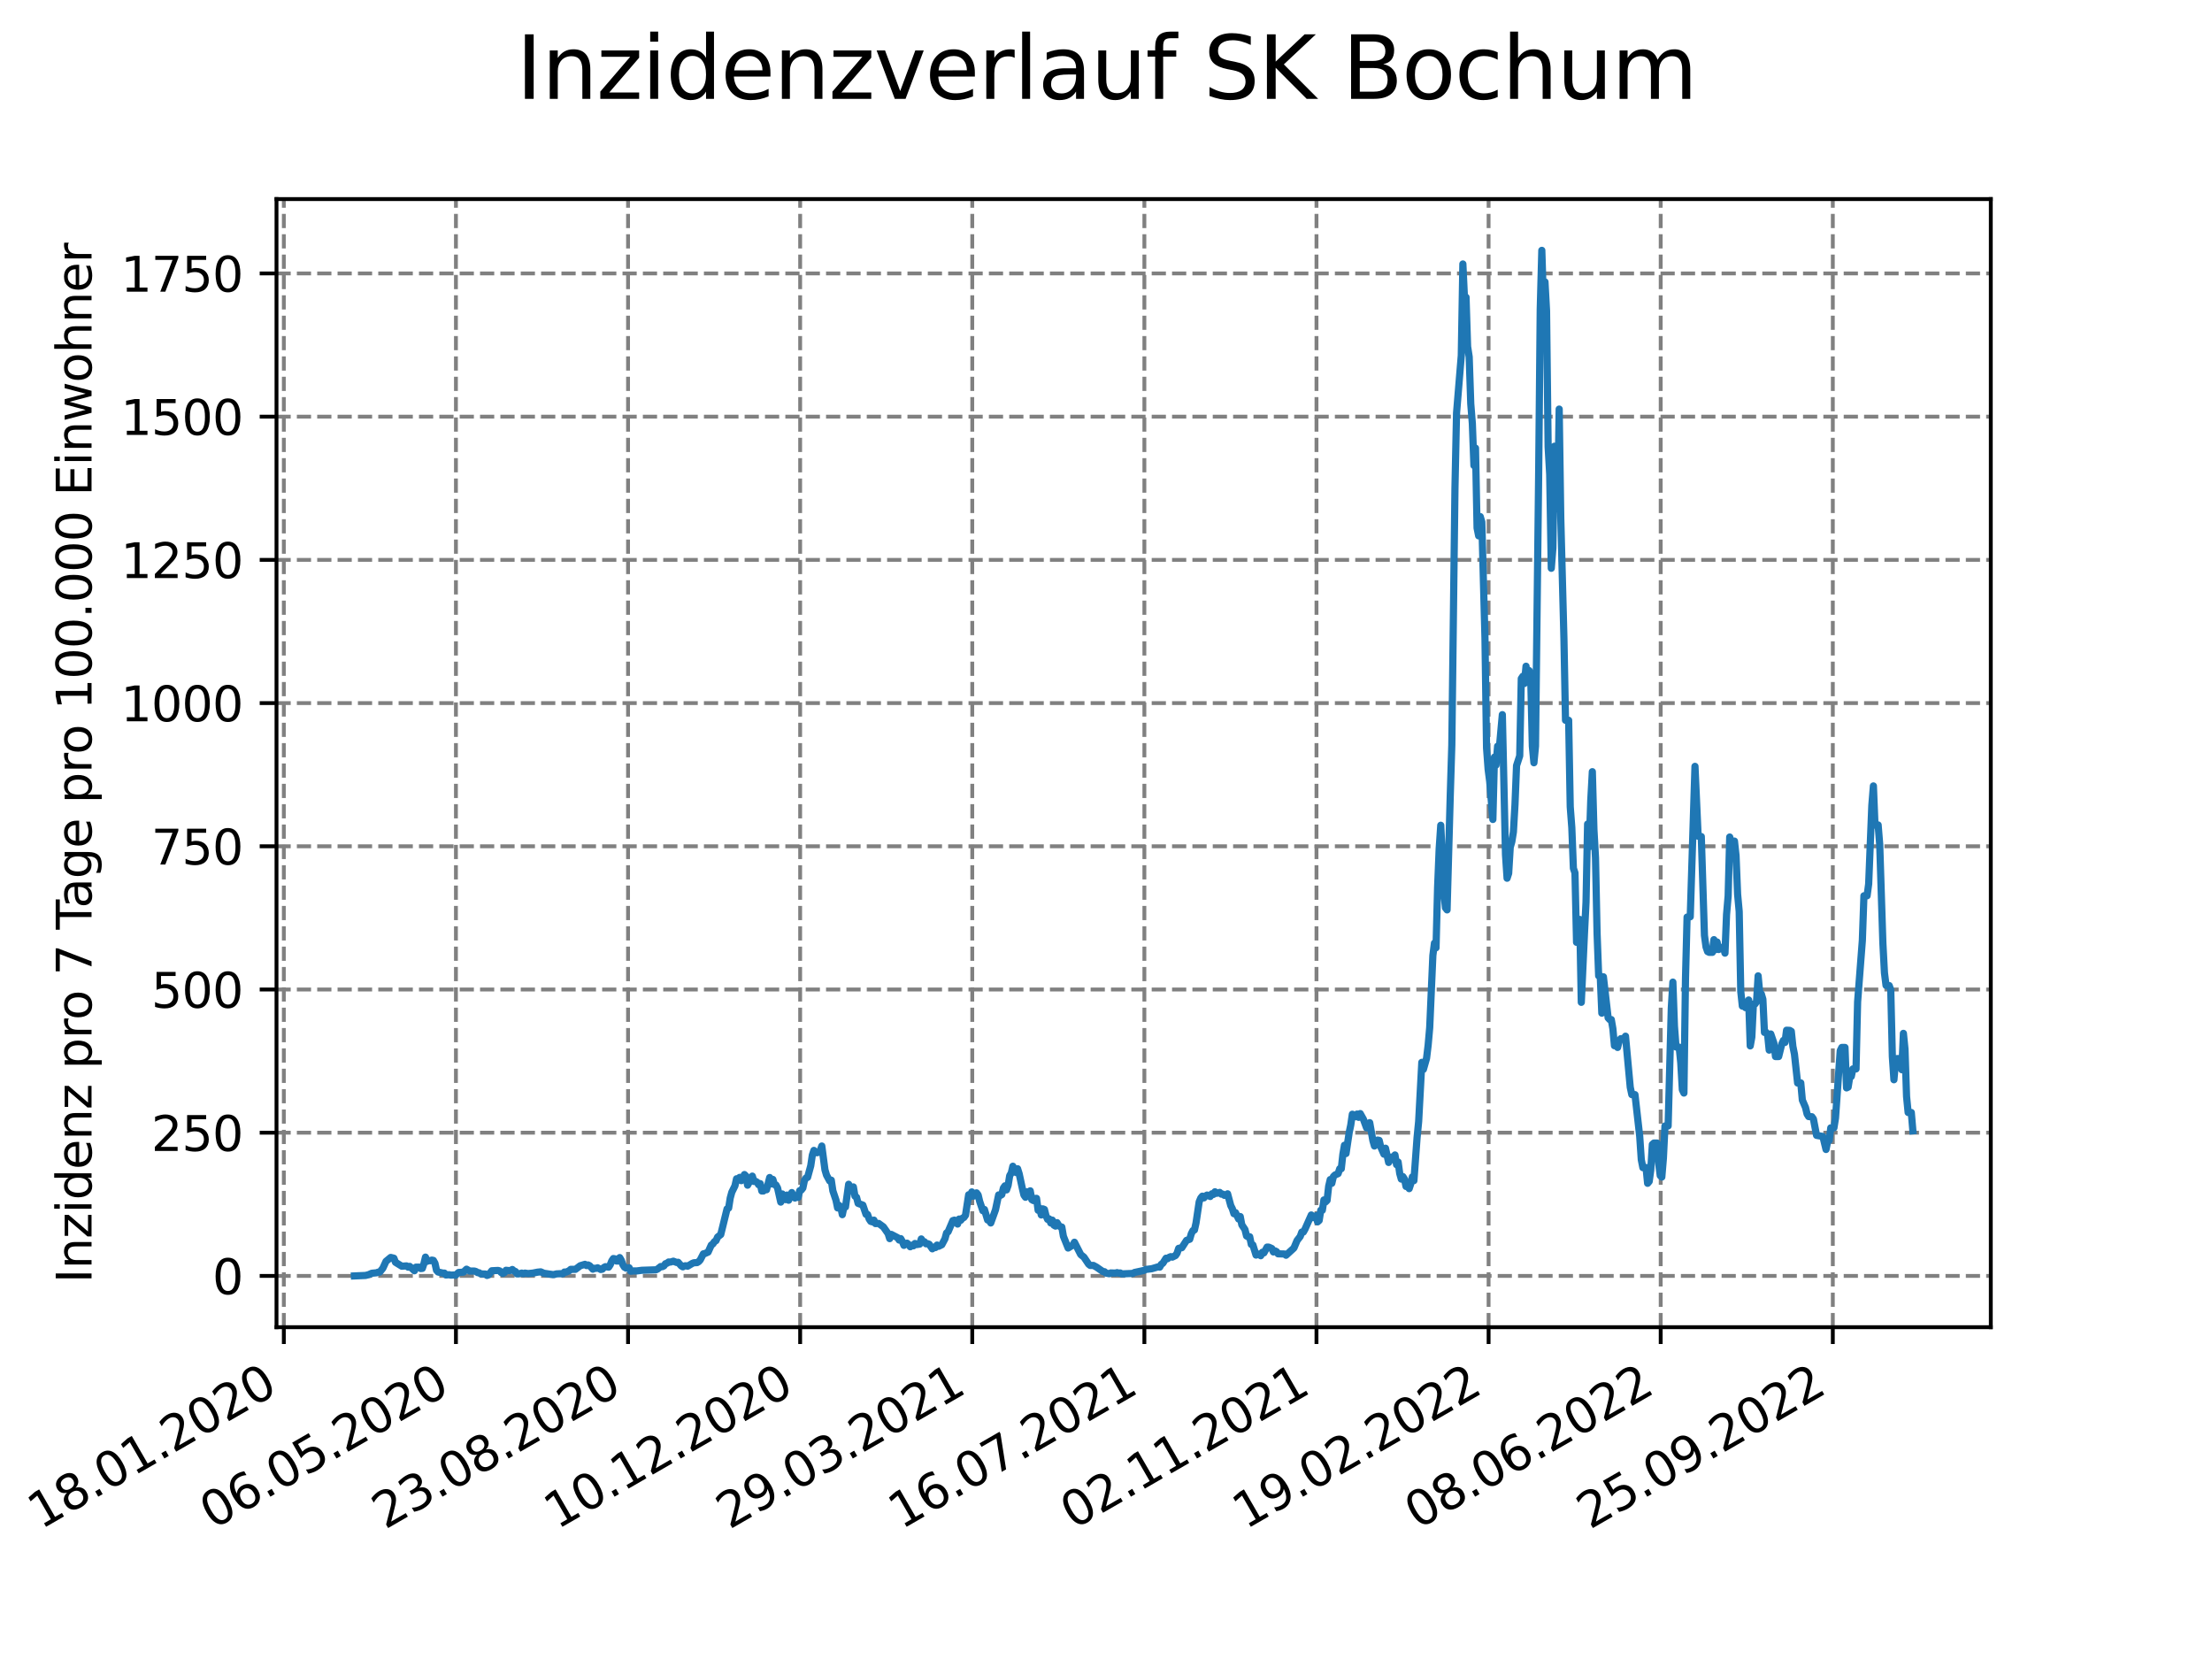 <?xml version="1.0" encoding="utf-8" standalone="no"?>
<!DOCTYPE svg PUBLIC "-//W3C//DTD SVG 1.1//EN"
  "http://www.w3.org/Graphics/SVG/1.1/DTD/svg11.dtd">
<svg xmlns:xlink="http://www.w3.org/1999/xlink" width="460.8pt" height="345.6pt" viewBox="0 0 460.8 345.6" xmlns="http://www.w3.org/2000/svg" version="1.1">
 <defs>
  <style type="text/css">*{stroke-linejoin: round; stroke-linecap: butt}</style>
 </defs>
 <g id="figure_1">
  <g id="patch_1">
   <path d="M 0 345.6 
L 460.8 345.6 
L 460.8 0 
L 0 0 
z
" style="fill: #ffffff"/>
  </g>
  <g id="axes_1">
   <g id="patch_2">
    <path d="M 57.6 276.48 
L 414.72 276.48 
L 414.72 41.472 
L 57.6 41.472 
z
" style="fill: #ffffff"/>
   </g>
   <g id="matplotlib.axis_1">
    <g id="xtick_1">
     <g id="line2d_1">
      <path d="M 59.127 276.48 
L 59.127 41.472 
" clip-path="url(#p9bb9318648)" style="fill: none; stroke-dasharray: 2.96,1.28; stroke-dashoffset: 0; stroke: #808080; stroke-width: 0.8"/>
     </g>
     <g id="line2d_2">
      <defs>
       <path id="m3f508cc94f" d="M 0 0 
L 0 3.5 
" style="stroke: #000000; stroke-width: 0.8"/>
      </defs>
      <g>
       <use xlink:href="#m3f508cc94f" x="59.127" y="276.48" style="stroke: #000000; stroke-width: 0.8"/>
      </g>
     </g>
     <g id="text_1">
      <!-- 18.01.2020 -->
      <g transform="translate(8.502 318.689) rotate(-30) scale(0.1 -0.1)">
       <defs>
        <path id="DejaVuSans-31" d="M 794 531 
L 1825 531 
L 1825 4091 
L 703 3866 
L 703 4441 
L 1819 4666 
L 2450 4666 
L 2450 531 
L 3481 531 
L 3481 0 
L 794 0 
L 794 531 
z
" transform="scale(0.016)"/>
        <path id="DejaVuSans-38" d="M 2034 2216 
Q 1584 2216 1326 1975 
Q 1069 1734 1069 1313 
Q 1069 891 1326 650 
Q 1584 409 2034 409 
Q 2484 409 2743 651 
Q 3003 894 3003 1313 
Q 3003 1734 2745 1975 
Q 2488 2216 2034 2216 
z
M 1403 2484 
Q 997 2584 770 2862 
Q 544 3141 544 3541 
Q 544 4100 942 4425 
Q 1341 4750 2034 4750 
Q 2731 4750 3128 4425 
Q 3525 4100 3525 3541 
Q 3525 3141 3298 2862 
Q 3072 2584 2669 2484 
Q 3125 2378 3379 2068 
Q 3634 1759 3634 1313 
Q 3634 634 3220 271 
Q 2806 -91 2034 -91 
Q 1263 -91 848 271 
Q 434 634 434 1313 
Q 434 1759 690 2068 
Q 947 2378 1403 2484 
z
M 1172 3481 
Q 1172 3119 1398 2916 
Q 1625 2713 2034 2713 
Q 2441 2713 2670 2916 
Q 2900 3119 2900 3481 
Q 2900 3844 2670 4047 
Q 2441 4250 2034 4250 
Q 1625 4250 1398 4047 
Q 1172 3844 1172 3481 
z
" transform="scale(0.016)"/>
        <path id="DejaVuSans-2e" d="M 684 794 
L 1344 794 
L 1344 0 
L 684 0 
L 684 794 
z
" transform="scale(0.016)"/>
        <path id="DejaVuSans-30" d="M 2034 4250 
Q 1547 4250 1301 3770 
Q 1056 3291 1056 2328 
Q 1056 1369 1301 889 
Q 1547 409 2034 409 
Q 2525 409 2770 889 
Q 3016 1369 3016 2328 
Q 3016 3291 2770 3770 
Q 2525 4250 2034 4250 
z
M 2034 4750 
Q 2819 4750 3233 4129 
Q 3647 3509 3647 2328 
Q 3647 1150 3233 529 
Q 2819 -91 2034 -91 
Q 1250 -91 836 529 
Q 422 1150 422 2328 
Q 422 3509 836 4129 
Q 1250 4750 2034 4750 
z
" transform="scale(0.016)"/>
        <path id="DejaVuSans-32" d="M 1228 531 
L 3431 531 
L 3431 0 
L 469 0 
L 469 531 
Q 828 903 1448 1529 
Q 2069 2156 2228 2338 
Q 2531 2678 2651 2914 
Q 2772 3150 2772 3378 
Q 2772 3750 2511 3984 
Q 2250 4219 1831 4219 
Q 1534 4219 1204 4116 
Q 875 4013 500 3803 
L 500 4441 
Q 881 4594 1212 4672 
Q 1544 4750 1819 4750 
Q 2544 4750 2975 4387 
Q 3406 4025 3406 3419 
Q 3406 3131 3298 2873 
Q 3191 2616 2906 2266 
Q 2828 2175 2409 1742 
Q 1991 1309 1228 531 
z
" transform="scale(0.016)"/>
       </defs>
       <use xlink:href="#DejaVuSans-31"/>
       <use xlink:href="#DejaVuSans-38" x="63.623"/>
       <use xlink:href="#DejaVuSans-2e" x="127.246"/>
       <use xlink:href="#DejaVuSans-30" x="159.033"/>
       <use xlink:href="#DejaVuSans-31" x="222.656"/>
       <use xlink:href="#DejaVuSans-2e" x="286.279"/>
       <use xlink:href="#DejaVuSans-32" x="318.066"/>
       <use xlink:href="#DejaVuSans-30" x="381.689"/>
       <use xlink:href="#DejaVuSans-32" x="445.312"/>
       <use xlink:href="#DejaVuSans-30" x="508.936"/>
      </g>
     </g>
    </g>
    <g id="xtick_2">
     <g id="line2d_3">
      <path d="M 94.98 276.48 
L 94.98 41.472 
" clip-path="url(#p9bb9318648)" style="fill: none; stroke-dasharray: 2.96,1.28; stroke-dashoffset: 0; stroke: #808080; stroke-width: 0.8"/>
     </g>
     <g id="line2d_4">
      <g>
       <use xlink:href="#m3f508cc94f" x="94.98" y="276.48" style="stroke: #000000; stroke-width: 0.8"/>
      </g>
     </g>
     <g id="text_2">
      <!-- 06.05.2020 -->
      <g transform="translate(44.355 318.689) rotate(-30) scale(0.1 -0.1)">
       <defs>
        <path id="DejaVuSans-36" d="M 2113 2584 
Q 1688 2584 1439 2293 
Q 1191 2003 1191 1497 
Q 1191 994 1439 701 
Q 1688 409 2113 409 
Q 2538 409 2786 701 
Q 3034 994 3034 1497 
Q 3034 2003 2786 2293 
Q 2538 2584 2113 2584 
z
M 3366 4563 
L 3366 3988 
Q 3128 4100 2886 4159 
Q 2644 4219 2406 4219 
Q 1781 4219 1451 3797 
Q 1122 3375 1075 2522 
Q 1259 2794 1537 2939 
Q 1816 3084 2150 3084 
Q 2853 3084 3261 2657 
Q 3669 2231 3669 1497 
Q 3669 778 3244 343 
Q 2819 -91 2113 -91 
Q 1303 -91 875 529 
Q 447 1150 447 2328 
Q 447 3434 972 4092 
Q 1497 4750 2381 4750 
Q 2619 4750 2861 4703 
Q 3103 4656 3366 4563 
z
" transform="scale(0.016)"/>
        <path id="DejaVuSans-35" d="M 691 4666 
L 3169 4666 
L 3169 4134 
L 1269 4134 
L 1269 2991 
Q 1406 3038 1543 3061 
Q 1681 3084 1819 3084 
Q 2600 3084 3056 2656 
Q 3513 2228 3513 1497 
Q 3513 744 3044 326 
Q 2575 -91 1722 -91 
Q 1428 -91 1123 -41 
Q 819 9 494 109 
L 494 744 
Q 775 591 1075 516 
Q 1375 441 1709 441 
Q 2250 441 2565 725 
Q 2881 1009 2881 1497 
Q 2881 1984 2565 2268 
Q 2250 2553 1709 2553 
Q 1456 2553 1204 2497 
Q 953 2441 691 2322 
L 691 4666 
z
" transform="scale(0.016)"/>
       </defs>
       <use xlink:href="#DejaVuSans-30"/>
       <use xlink:href="#DejaVuSans-36" x="63.623"/>
       <use xlink:href="#DejaVuSans-2e" x="127.246"/>
       <use xlink:href="#DejaVuSans-30" x="159.033"/>
       <use xlink:href="#DejaVuSans-35" x="222.656"/>
       <use xlink:href="#DejaVuSans-2e" x="286.279"/>
       <use xlink:href="#DejaVuSans-32" x="318.066"/>
       <use xlink:href="#DejaVuSans-30" x="381.689"/>
       <use xlink:href="#DejaVuSans-32" x="445.312"/>
       <use xlink:href="#DejaVuSans-30" x="508.936"/>
      </g>
     </g>
    </g>
    <g id="xtick_3">
     <g id="line2d_5">
      <path d="M 130.834 276.48 
L 130.834 41.472 
" clip-path="url(#p9bb9318648)" style="fill: none; stroke-dasharray: 2.96,1.28; stroke-dashoffset: 0; stroke: #808080; stroke-width: 0.8"/>
     </g>
     <g id="line2d_6">
      <g>
       <use xlink:href="#m3f508cc94f" x="130.834" y="276.48" style="stroke: #000000; stroke-width: 0.8"/>
      </g>
     </g>
     <g id="text_3">
      <!-- 23.08.2020 -->
      <g transform="translate(80.208 318.689) rotate(-30) scale(0.1 -0.1)">
       <defs>
        <path id="DejaVuSans-33" d="M 2597 2516 
Q 3050 2419 3304 2112 
Q 3559 1806 3559 1356 
Q 3559 666 3084 287 
Q 2609 -91 1734 -91 
Q 1441 -91 1130 -33 
Q 819 25 488 141 
L 488 750 
Q 750 597 1062 519 
Q 1375 441 1716 441 
Q 2309 441 2620 675 
Q 2931 909 2931 1356 
Q 2931 1769 2642 2001 
Q 2353 2234 1838 2234 
L 1294 2234 
L 1294 2753 
L 1863 2753 
Q 2328 2753 2575 2939 
Q 2822 3125 2822 3475 
Q 2822 3834 2567 4026 
Q 2313 4219 1838 4219 
Q 1578 4219 1281 4162 
Q 984 4106 628 3988 
L 628 4550 
Q 988 4650 1302 4700 
Q 1616 4750 1894 4750 
Q 2613 4750 3031 4423 
Q 3450 4097 3450 3541 
Q 3450 3153 3228 2886 
Q 3006 2619 2597 2516 
z
" transform="scale(0.016)"/>
       </defs>
       <use xlink:href="#DejaVuSans-32"/>
       <use xlink:href="#DejaVuSans-33" x="63.623"/>
       <use xlink:href="#DejaVuSans-2e" x="127.246"/>
       <use xlink:href="#DejaVuSans-30" x="159.033"/>
       <use xlink:href="#DejaVuSans-38" x="222.656"/>
       <use xlink:href="#DejaVuSans-2e" x="286.279"/>
       <use xlink:href="#DejaVuSans-32" x="318.066"/>
       <use xlink:href="#DejaVuSans-30" x="381.689"/>
       <use xlink:href="#DejaVuSans-32" x="445.312"/>
       <use xlink:href="#DejaVuSans-30" x="508.936"/>
      </g>
     </g>
    </g>
    <g id="xtick_4">
     <g id="line2d_7">
      <path d="M 166.687 276.48 
L 166.687 41.472 
" clip-path="url(#p9bb9318648)" style="fill: none; stroke-dasharray: 2.96,1.28; stroke-dashoffset: 0; stroke: #808080; stroke-width: 0.8"/>
     </g>
     <g id="line2d_8">
      <g>
       <use xlink:href="#m3f508cc94f" x="166.687" y="276.48" style="stroke: #000000; stroke-width: 0.8"/>
      </g>
     </g>
     <g id="text_4">
      <!-- 10.12.2020 -->
      <g transform="translate(116.062 318.689) rotate(-30) scale(0.1 -0.1)">
       <use xlink:href="#DejaVuSans-31"/>
       <use xlink:href="#DejaVuSans-30" x="63.623"/>
       <use xlink:href="#DejaVuSans-2e" x="127.246"/>
       <use xlink:href="#DejaVuSans-31" x="159.033"/>
       <use xlink:href="#DejaVuSans-32" x="222.656"/>
       <use xlink:href="#DejaVuSans-2e" x="286.279"/>
       <use xlink:href="#DejaVuSans-32" x="318.066"/>
       <use xlink:href="#DejaVuSans-30" x="381.689"/>
       <use xlink:href="#DejaVuSans-32" x="445.312"/>
       <use xlink:href="#DejaVuSans-30" x="508.936"/>
      </g>
     </g>
    </g>
    <g id="xtick_5">
     <g id="line2d_9">
      <path d="M 202.541 276.48 
L 202.541 41.472 
" clip-path="url(#p9bb9318648)" style="fill: none; stroke-dasharray: 2.96,1.28; stroke-dashoffset: 0; stroke: #808080; stroke-width: 0.8"/>
     </g>
     <g id="line2d_10">
      <g>
       <use xlink:href="#m3f508cc94f" x="202.541" y="276.48" style="stroke: #000000; stroke-width: 0.8"/>
      </g>
     </g>
     <g id="text_5">
      <!-- 29.03.2021 -->
      <g transform="translate(151.915 318.689) rotate(-30) scale(0.1 -0.1)">
       <defs>
        <path id="DejaVuSans-39" d="M 703 97 
L 703 672 
Q 941 559 1184 500 
Q 1428 441 1663 441 
Q 2288 441 2617 861 
Q 2947 1281 2994 2138 
Q 2813 1869 2534 1725 
Q 2256 1581 1919 1581 
Q 1219 1581 811 2004 
Q 403 2428 403 3163 
Q 403 3881 828 4315 
Q 1253 4750 1959 4750 
Q 2769 4750 3195 4129 
Q 3622 3509 3622 2328 
Q 3622 1225 3098 567 
Q 2575 -91 1691 -91 
Q 1453 -91 1209 -44 
Q 966 3 703 97 
z
M 1959 2075 
Q 2384 2075 2632 2365 
Q 2881 2656 2881 3163 
Q 2881 3666 2632 3958 
Q 2384 4250 1959 4250 
Q 1534 4250 1286 3958 
Q 1038 3666 1038 3163 
Q 1038 2656 1286 2365 
Q 1534 2075 1959 2075 
z
" transform="scale(0.016)"/>
       </defs>
       <use xlink:href="#DejaVuSans-32"/>
       <use xlink:href="#DejaVuSans-39" x="63.623"/>
       <use xlink:href="#DejaVuSans-2e" x="127.246"/>
       <use xlink:href="#DejaVuSans-30" x="159.033"/>
       <use xlink:href="#DejaVuSans-33" x="222.656"/>
       <use xlink:href="#DejaVuSans-2e" x="286.279"/>
       <use xlink:href="#DejaVuSans-32" x="318.066"/>
       <use xlink:href="#DejaVuSans-30" x="381.689"/>
       <use xlink:href="#DejaVuSans-32" x="445.312"/>
       <use xlink:href="#DejaVuSans-31" x="508.936"/>
      </g>
     </g>
    </g>
    <g id="xtick_6">
     <g id="line2d_11">
      <path d="M 238.394 276.48 
L 238.394 41.472 
" clip-path="url(#p9bb9318648)" style="fill: none; stroke-dasharray: 2.96,1.28; stroke-dashoffset: 0; stroke: #808080; stroke-width: 0.8"/>
     </g>
     <g id="line2d_12">
      <g>
       <use xlink:href="#m3f508cc94f" x="238.394" y="276.48" style="stroke: #000000; stroke-width: 0.8"/>
      </g>
     </g>
     <g id="text_6">
      <!-- 16.07.2021 -->
      <g transform="translate(187.769 318.689) rotate(-30) scale(0.1 -0.1)">
       <defs>
        <path id="DejaVuSans-37" d="M 525 4666 
L 3525 4666 
L 3525 4397 
L 1831 0 
L 1172 0 
L 2766 4134 
L 525 4134 
L 525 4666 
z
" transform="scale(0.016)"/>
       </defs>
       <use xlink:href="#DejaVuSans-31"/>
       <use xlink:href="#DejaVuSans-36" x="63.623"/>
       <use xlink:href="#DejaVuSans-2e" x="127.246"/>
       <use xlink:href="#DejaVuSans-30" x="159.033"/>
       <use xlink:href="#DejaVuSans-37" x="222.656"/>
       <use xlink:href="#DejaVuSans-2e" x="286.279"/>
       <use xlink:href="#DejaVuSans-32" x="318.066"/>
       <use xlink:href="#DejaVuSans-30" x="381.689"/>
       <use xlink:href="#DejaVuSans-32" x="445.312"/>
       <use xlink:href="#DejaVuSans-31" x="508.936"/>
      </g>
     </g>
    </g>
    <g id="xtick_7">
     <g id="line2d_13">
      <path d="M 274.247 276.48 
L 274.247 41.472 
" clip-path="url(#p9bb9318648)" style="fill: none; stroke-dasharray: 2.96,1.28; stroke-dashoffset: 0; stroke: #808080; stroke-width: 0.8"/>
     </g>
     <g id="line2d_14">
      <g>
       <use xlink:href="#m3f508cc94f" x="274.247" y="276.48" style="stroke: #000000; stroke-width: 0.8"/>
      </g>
     </g>
     <g id="text_7">
      <!-- 02.11.2021 -->
      <g transform="translate(223.622 318.689) rotate(-30) scale(0.1 -0.1)">
       <use xlink:href="#DejaVuSans-30"/>
       <use xlink:href="#DejaVuSans-32" x="63.623"/>
       <use xlink:href="#DejaVuSans-2e" x="127.246"/>
       <use xlink:href="#DejaVuSans-31" x="159.033"/>
       <use xlink:href="#DejaVuSans-31" x="222.656"/>
       <use xlink:href="#DejaVuSans-2e" x="286.279"/>
       <use xlink:href="#DejaVuSans-32" x="318.066"/>
       <use xlink:href="#DejaVuSans-30" x="381.689"/>
       <use xlink:href="#DejaVuSans-32" x="445.312"/>
       <use xlink:href="#DejaVuSans-31" x="508.936"/>
      </g>
     </g>
    </g>
    <g id="xtick_8">
     <g id="line2d_15">
      <path d="M 310.101 276.48 
L 310.101 41.472 
" clip-path="url(#p9bb9318648)" style="fill: none; stroke-dasharray: 2.96,1.28; stroke-dashoffset: 0; stroke: #808080; stroke-width: 0.8"/>
     </g>
     <g id="line2d_16">
      <g>
       <use xlink:href="#m3f508cc94f" x="310.101" y="276.48" style="stroke: #000000; stroke-width: 0.8"/>
      </g>
     </g>
     <g id="text_8">
      <!-- 19.02.2022 -->
      <g transform="translate(259.476 318.689) rotate(-30) scale(0.1 -0.1)">
       <use xlink:href="#DejaVuSans-31"/>
       <use xlink:href="#DejaVuSans-39" x="63.623"/>
       <use xlink:href="#DejaVuSans-2e" x="127.246"/>
       <use xlink:href="#DejaVuSans-30" x="159.033"/>
       <use xlink:href="#DejaVuSans-32" x="222.656"/>
       <use xlink:href="#DejaVuSans-2e" x="286.279"/>
       <use xlink:href="#DejaVuSans-32" x="318.066"/>
       <use xlink:href="#DejaVuSans-30" x="381.689"/>
       <use xlink:href="#DejaVuSans-32" x="445.312"/>
       <use xlink:href="#DejaVuSans-32" x="508.936"/>
      </g>
     </g>
    </g>
    <g id="xtick_9">
     <g id="line2d_17">
      <path d="M 345.954 276.48 
L 345.954 41.472 
" clip-path="url(#p9bb9318648)" style="fill: none; stroke-dasharray: 2.96,1.28; stroke-dashoffset: 0; stroke: #808080; stroke-width: 0.8"/>
     </g>
     <g id="line2d_18">
      <g>
       <use xlink:href="#m3f508cc94f" x="345.954" y="276.48" style="stroke: #000000; stroke-width: 0.8"/>
      </g>
     </g>
     <g id="text_9">
      <!-- 08.06.2022 -->
      <g transform="translate(295.329 318.689) rotate(-30) scale(0.1 -0.1)">
       <use xlink:href="#DejaVuSans-30"/>
       <use xlink:href="#DejaVuSans-38" x="63.623"/>
       <use xlink:href="#DejaVuSans-2e" x="127.246"/>
       <use xlink:href="#DejaVuSans-30" x="159.033"/>
       <use xlink:href="#DejaVuSans-36" x="222.656"/>
       <use xlink:href="#DejaVuSans-2e" x="286.279"/>
       <use xlink:href="#DejaVuSans-32" x="318.066"/>
       <use xlink:href="#DejaVuSans-30" x="381.689"/>
       <use xlink:href="#DejaVuSans-32" x="445.312"/>
       <use xlink:href="#DejaVuSans-32" x="508.936"/>
      </g>
     </g>
    </g>
    <g id="xtick_10">
     <g id="line2d_19">
      <path d="M 381.808 276.48 
L 381.808 41.472 
" clip-path="url(#p9bb9318648)" style="fill: none; stroke-dasharray: 2.96,1.28; stroke-dashoffset: 0; stroke: #808080; stroke-width: 0.8"/>
     </g>
     <g id="line2d_20">
      <g>
       <use xlink:href="#m3f508cc94f" x="381.808" y="276.48" style="stroke: #000000; stroke-width: 0.8"/>
      </g>
     </g>
     <g id="text_10">
      <!-- 25.09.2022 -->
      <g transform="translate(331.183 318.689) rotate(-30) scale(0.1 -0.1)">
       <use xlink:href="#DejaVuSans-32"/>
       <use xlink:href="#DejaVuSans-35" x="63.623"/>
       <use xlink:href="#DejaVuSans-2e" x="127.246"/>
       <use xlink:href="#DejaVuSans-30" x="159.033"/>
       <use xlink:href="#DejaVuSans-39" x="222.656"/>
       <use xlink:href="#DejaVuSans-2e" x="286.279"/>
       <use xlink:href="#DejaVuSans-32" x="318.066"/>
       <use xlink:href="#DejaVuSans-30" x="381.689"/>
       <use xlink:href="#DejaVuSans-32" x="445.312"/>
       <use xlink:href="#DejaVuSans-32" x="508.936"/>
      </g>
     </g>
    </g>
   </g>
   <g id="matplotlib.axis_2">
    <g id="ytick_1">
     <g id="line2d_21">
      <path d="M 57.6 265.798 
L 414.72 265.798 
" clip-path="url(#p9bb9318648)" style="fill: none; stroke-dasharray: 2.96,1.28; stroke-dashoffset: 0; stroke: #808080; stroke-width: 0.8"/>
     </g>
     <g id="line2d_22">
      <defs>
       <path id="m77f5afd34d" d="M 0 0 
L -3.5 0 
" style="stroke: #000000; stroke-width: 0.8"/>
      </defs>
      <g>
       <use xlink:href="#m77f5afd34d" x="57.6" y="265.798" style="stroke: #000000; stroke-width: 0.8"/>
      </g>
     </g>
     <g id="text_11">
      <!-- 0 -->
      <g transform="translate(44.237 269.597) scale(0.1 -0.1)">
       <use xlink:href="#DejaVuSans-30"/>
      </g>
     </g>
    </g>
    <g id="ytick_2">
     <g id="line2d_23">
      <path d="M 57.6 235.964 
L 414.72 235.964 
" clip-path="url(#p9bb9318648)" style="fill: none; stroke-dasharray: 2.96,1.28; stroke-dashoffset: 0; stroke: #808080; stroke-width: 0.8"/>
     </g>
     <g id="line2d_24">
      <g>
       <use xlink:href="#m77f5afd34d" x="57.6" y="235.964" style="stroke: #000000; stroke-width: 0.8"/>
      </g>
     </g>
     <g id="text_12">
      <!-- 250 -->
      <g transform="translate(31.512 239.763) scale(0.1 -0.1)">
       <use xlink:href="#DejaVuSans-32"/>
       <use xlink:href="#DejaVuSans-35" x="63.623"/>
       <use xlink:href="#DejaVuSans-30" x="127.246"/>
      </g>
     </g>
    </g>
    <g id="ytick_3">
     <g id="line2d_25">
      <path d="M 57.6 206.13 
L 414.72 206.13 
" clip-path="url(#p9bb9318648)" style="fill: none; stroke-dasharray: 2.96,1.28; stroke-dashoffset: 0; stroke: #808080; stroke-width: 0.8"/>
     </g>
     <g id="line2d_26">
      <g>
       <use xlink:href="#m77f5afd34d" x="57.6" y="206.13" style="stroke: #000000; stroke-width: 0.8"/>
      </g>
     </g>
     <g id="text_13">
      <!-- 500 -->
      <g transform="translate(31.512 209.929) scale(0.1 -0.1)">
       <use xlink:href="#DejaVuSans-35"/>
       <use xlink:href="#DejaVuSans-30" x="63.623"/>
       <use xlink:href="#DejaVuSans-30" x="127.246"/>
      </g>
     </g>
    </g>
    <g id="ytick_4">
     <g id="line2d_27">
      <path d="M 57.6 176.296 
L 414.72 176.296 
" clip-path="url(#p9bb9318648)" style="fill: none; stroke-dasharray: 2.96,1.28; stroke-dashoffset: 0; stroke: #808080; stroke-width: 0.8"/>
     </g>
     <g id="line2d_28">
      <g>
       <use xlink:href="#m77f5afd34d" x="57.6" y="176.296" style="stroke: #000000; stroke-width: 0.8"/>
      </g>
     </g>
     <g id="text_14">
      <!-- 750 -->
      <g transform="translate(31.512 180.095) scale(0.1 -0.1)">
       <use xlink:href="#DejaVuSans-37"/>
       <use xlink:href="#DejaVuSans-35" x="63.623"/>
       <use xlink:href="#DejaVuSans-30" x="127.246"/>
      </g>
     </g>
    </g>
    <g id="ytick_5">
     <g id="line2d_29">
      <path d="M 57.6 146.462 
L 414.72 146.462 
" clip-path="url(#p9bb9318648)" style="fill: none; stroke-dasharray: 2.96,1.28; stroke-dashoffset: 0; stroke: #808080; stroke-width: 0.8"/>
     </g>
     <g id="line2d_30">
      <g>
       <use xlink:href="#m77f5afd34d" x="57.6" y="146.462" style="stroke: #000000; stroke-width: 0.8"/>
      </g>
     </g>
     <g id="text_15">
      <!-- 1000 -->
      <g transform="translate(25.15 150.261) scale(0.1 -0.1)">
       <use xlink:href="#DejaVuSans-31"/>
       <use xlink:href="#DejaVuSans-30" x="63.623"/>
       <use xlink:href="#DejaVuSans-30" x="127.246"/>
       <use xlink:href="#DejaVuSans-30" x="190.869"/>
      </g>
     </g>
    </g>
    <g id="ytick_6">
     <g id="line2d_31">
      <path d="M 57.6 116.628 
L 414.72 116.628 
" clip-path="url(#p9bb9318648)" style="fill: none; stroke-dasharray: 2.96,1.28; stroke-dashoffset: 0; stroke: #808080; stroke-width: 0.8"/>
     </g>
     <g id="line2d_32">
      <g>
       <use xlink:href="#m77f5afd34d" x="57.6" y="116.628" style="stroke: #000000; stroke-width: 0.8"/>
      </g>
     </g>
     <g id="text_16">
      <!-- 1250 -->
      <g transform="translate(25.15 120.427) scale(0.1 -0.1)">
       <use xlink:href="#DejaVuSans-31"/>
       <use xlink:href="#DejaVuSans-32" x="63.623"/>
       <use xlink:href="#DejaVuSans-35" x="127.246"/>
       <use xlink:href="#DejaVuSans-30" x="190.869"/>
      </g>
     </g>
    </g>
    <g id="ytick_7">
     <g id="line2d_33">
      <path d="M 57.6 86.794 
L 414.72 86.794 
" clip-path="url(#p9bb9318648)" style="fill: none; stroke-dasharray: 2.96,1.28; stroke-dashoffset: 0; stroke: #808080; stroke-width: 0.8"/>
     </g>
     <g id="line2d_34">
      <g>
       <use xlink:href="#m77f5afd34d" x="57.6" y="86.794" style="stroke: #000000; stroke-width: 0.8"/>
      </g>
     </g>
     <g id="text_17">
      <!-- 1500 -->
      <g transform="translate(25.15 90.593) scale(0.1 -0.1)">
       <use xlink:href="#DejaVuSans-31"/>
       <use xlink:href="#DejaVuSans-35" x="63.623"/>
       <use xlink:href="#DejaVuSans-30" x="127.246"/>
       <use xlink:href="#DejaVuSans-30" x="190.869"/>
      </g>
     </g>
    </g>
    <g id="ytick_8">
     <g id="line2d_35">
      <path d="M 57.6 56.96 
L 414.72 56.96 
" clip-path="url(#p9bb9318648)" style="fill: none; stroke-dasharray: 2.96,1.28; stroke-dashoffset: 0; stroke: #808080; stroke-width: 0.8"/>
     </g>
     <g id="line2d_36">
      <g>
       <use xlink:href="#m77f5afd34d" x="57.6" y="56.96" style="stroke: #000000; stroke-width: 0.8"/>
      </g>
     </g>
     <g id="text_18">
      <!-- 1750 -->
      <g transform="translate(25.15 60.759) scale(0.1 -0.1)">
       <use xlink:href="#DejaVuSans-31"/>
       <use xlink:href="#DejaVuSans-37" x="63.623"/>
       <use xlink:href="#DejaVuSans-35" x="127.246"/>
       <use xlink:href="#DejaVuSans-30" x="190.869"/>
      </g>
     </g>
    </g>
    <g id="text_19">
     <!-- Inzidenz pro 7 Tage pro 100.000 Einwohner -->
     <g transform="translate(19.07 267.301) rotate(-90) scale(0.1 -0.1)">
      <defs>
       <path id="DejaVuSans-49" d="M 628 4666 
L 1259 4666 
L 1259 0 
L 628 0 
L 628 4666 
z
" transform="scale(0.016)"/>
       <path id="DejaVuSans-6e" d="M 3513 2113 
L 3513 0 
L 2938 0 
L 2938 2094 
Q 2938 2591 2744 2837 
Q 2550 3084 2163 3084 
Q 1697 3084 1428 2787 
Q 1159 2491 1159 1978 
L 1159 0 
L 581 0 
L 581 3500 
L 1159 3500 
L 1159 2956 
Q 1366 3272 1645 3428 
Q 1925 3584 2291 3584 
Q 2894 3584 3203 3211 
Q 3513 2838 3513 2113 
z
" transform="scale(0.016)"/>
       <path id="DejaVuSans-7a" d="M 353 3500 
L 3084 3500 
L 3084 2975 
L 922 459 
L 3084 459 
L 3084 0 
L 275 0 
L 275 525 
L 2438 3041 
L 353 3041 
L 353 3500 
z
" transform="scale(0.016)"/>
       <path id="DejaVuSans-69" d="M 603 3500 
L 1178 3500 
L 1178 0 
L 603 0 
L 603 3500 
z
M 603 4863 
L 1178 4863 
L 1178 4134 
L 603 4134 
L 603 4863 
z
" transform="scale(0.016)"/>
       <path id="DejaVuSans-64" d="M 2906 2969 
L 2906 4863 
L 3481 4863 
L 3481 0 
L 2906 0 
L 2906 525 
Q 2725 213 2448 61 
Q 2172 -91 1784 -91 
Q 1150 -91 751 415 
Q 353 922 353 1747 
Q 353 2572 751 3078 
Q 1150 3584 1784 3584 
Q 2172 3584 2448 3432 
Q 2725 3281 2906 2969 
z
M 947 1747 
Q 947 1113 1208 752 
Q 1469 391 1925 391 
Q 2381 391 2643 752 
Q 2906 1113 2906 1747 
Q 2906 2381 2643 2742 
Q 2381 3103 1925 3103 
Q 1469 3103 1208 2742 
Q 947 2381 947 1747 
z
" transform="scale(0.016)"/>
       <path id="DejaVuSans-65" d="M 3597 1894 
L 3597 1613 
L 953 1613 
Q 991 1019 1311 708 
Q 1631 397 2203 397 
Q 2534 397 2845 478 
Q 3156 559 3463 722 
L 3463 178 
Q 3153 47 2828 -22 
Q 2503 -91 2169 -91 
Q 1331 -91 842 396 
Q 353 884 353 1716 
Q 353 2575 817 3079 
Q 1281 3584 2069 3584 
Q 2775 3584 3186 3129 
Q 3597 2675 3597 1894 
z
M 3022 2063 
Q 3016 2534 2758 2815 
Q 2500 3097 2075 3097 
Q 1594 3097 1305 2825 
Q 1016 2553 972 2059 
L 3022 2063 
z
" transform="scale(0.016)"/>
       <path id="DejaVuSans-20" transform="scale(0.016)"/>
       <path id="DejaVuSans-70" d="M 1159 525 
L 1159 -1331 
L 581 -1331 
L 581 3500 
L 1159 3500 
L 1159 2969 
Q 1341 3281 1617 3432 
Q 1894 3584 2278 3584 
Q 2916 3584 3314 3078 
Q 3713 2572 3713 1747 
Q 3713 922 3314 415 
Q 2916 -91 2278 -91 
Q 1894 -91 1617 61 
Q 1341 213 1159 525 
z
M 3116 1747 
Q 3116 2381 2855 2742 
Q 2594 3103 2138 3103 
Q 1681 3103 1420 2742 
Q 1159 2381 1159 1747 
Q 1159 1113 1420 752 
Q 1681 391 2138 391 
Q 2594 391 2855 752 
Q 3116 1113 3116 1747 
z
" transform="scale(0.016)"/>
       <path id="DejaVuSans-72" d="M 2631 2963 
Q 2534 3019 2420 3045 
Q 2306 3072 2169 3072 
Q 1681 3072 1420 2755 
Q 1159 2438 1159 1844 
L 1159 0 
L 581 0 
L 581 3500 
L 1159 3500 
L 1159 2956 
Q 1341 3275 1631 3429 
Q 1922 3584 2338 3584 
Q 2397 3584 2469 3576 
Q 2541 3569 2628 3553 
L 2631 2963 
z
" transform="scale(0.016)"/>
       <path id="DejaVuSans-6f" d="M 1959 3097 
Q 1497 3097 1228 2736 
Q 959 2375 959 1747 
Q 959 1119 1226 758 
Q 1494 397 1959 397 
Q 2419 397 2687 759 
Q 2956 1122 2956 1747 
Q 2956 2369 2687 2733 
Q 2419 3097 1959 3097 
z
M 1959 3584 
Q 2709 3584 3137 3096 
Q 3566 2609 3566 1747 
Q 3566 888 3137 398 
Q 2709 -91 1959 -91 
Q 1206 -91 779 398 
Q 353 888 353 1747 
Q 353 2609 779 3096 
Q 1206 3584 1959 3584 
z
" transform="scale(0.016)"/>
       <path id="DejaVuSans-54" d="M -19 4666 
L 3928 4666 
L 3928 4134 
L 2272 4134 
L 2272 0 
L 1638 0 
L 1638 4134 
L -19 4134 
L -19 4666 
z
" transform="scale(0.016)"/>
       <path id="DejaVuSans-61" d="M 2194 1759 
Q 1497 1759 1228 1600 
Q 959 1441 959 1056 
Q 959 750 1161 570 
Q 1363 391 1709 391 
Q 2188 391 2477 730 
Q 2766 1069 2766 1631 
L 2766 1759 
L 2194 1759 
z
M 3341 1997 
L 3341 0 
L 2766 0 
L 2766 531 
Q 2569 213 2275 61 
Q 1981 -91 1556 -91 
Q 1019 -91 701 211 
Q 384 513 384 1019 
Q 384 1609 779 1909 
Q 1175 2209 1959 2209 
L 2766 2209 
L 2766 2266 
Q 2766 2663 2505 2880 
Q 2244 3097 1772 3097 
Q 1472 3097 1187 3025 
Q 903 2953 641 2809 
L 641 3341 
Q 956 3463 1253 3523 
Q 1550 3584 1831 3584 
Q 2591 3584 2966 3190 
Q 3341 2797 3341 1997 
z
" transform="scale(0.016)"/>
       <path id="DejaVuSans-67" d="M 2906 1791 
Q 2906 2416 2648 2759 
Q 2391 3103 1925 3103 
Q 1463 3103 1205 2759 
Q 947 2416 947 1791 
Q 947 1169 1205 825 
Q 1463 481 1925 481 
Q 2391 481 2648 825 
Q 2906 1169 2906 1791 
z
M 3481 434 
Q 3481 -459 3084 -895 
Q 2688 -1331 1869 -1331 
Q 1566 -1331 1297 -1286 
Q 1028 -1241 775 -1147 
L 775 -588 
Q 1028 -725 1275 -790 
Q 1522 -856 1778 -856 
Q 2344 -856 2625 -561 
Q 2906 -266 2906 331 
L 2906 616 
Q 2728 306 2450 153 
Q 2172 0 1784 0 
Q 1141 0 747 490 
Q 353 981 353 1791 
Q 353 2603 747 3093 
Q 1141 3584 1784 3584 
Q 2172 3584 2450 3431 
Q 2728 3278 2906 2969 
L 2906 3500 
L 3481 3500 
L 3481 434 
z
" transform="scale(0.016)"/>
       <path id="DejaVuSans-45" d="M 628 4666 
L 3578 4666 
L 3578 4134 
L 1259 4134 
L 1259 2753 
L 3481 2753 
L 3481 2222 
L 1259 2222 
L 1259 531 
L 3634 531 
L 3634 0 
L 628 0 
L 628 4666 
z
" transform="scale(0.016)"/>
       <path id="DejaVuSans-77" d="M 269 3500 
L 844 3500 
L 1563 769 
L 2278 3500 
L 2956 3500 
L 3675 769 
L 4391 3500 
L 4966 3500 
L 4050 0 
L 3372 0 
L 2619 2869 
L 1863 0 
L 1184 0 
L 269 3500 
z
" transform="scale(0.016)"/>
       <path id="DejaVuSans-68" d="M 3513 2113 
L 3513 0 
L 2938 0 
L 2938 2094 
Q 2938 2591 2744 2837 
Q 2550 3084 2163 3084 
Q 1697 3084 1428 2787 
Q 1159 2491 1159 1978 
L 1159 0 
L 581 0 
L 581 4863 
L 1159 4863 
L 1159 2956 
Q 1366 3272 1645 3428 
Q 1925 3584 2291 3584 
Q 2894 3584 3203 3211 
Q 3513 2838 3513 2113 
z
" transform="scale(0.016)"/>
      </defs>
      <use xlink:href="#DejaVuSans-49"/>
      <use xlink:href="#DejaVuSans-6e" x="29.492"/>
      <use xlink:href="#DejaVuSans-7a" x="92.871"/>
      <use xlink:href="#DejaVuSans-69" x="145.361"/>
      <use xlink:href="#DejaVuSans-64" x="173.145"/>
      <use xlink:href="#DejaVuSans-65" x="236.621"/>
      <use xlink:href="#DejaVuSans-6e" x="298.145"/>
      <use xlink:href="#DejaVuSans-7a" x="361.523"/>
      <use xlink:href="#DejaVuSans-20" x="414.014"/>
      <use xlink:href="#DejaVuSans-70" x="445.801"/>
      <use xlink:href="#DejaVuSans-72" x="509.277"/>
      <use xlink:href="#DejaVuSans-6f" x="548.141"/>
      <use xlink:href="#DejaVuSans-20" x="609.322"/>
      <use xlink:href="#DejaVuSans-37" x="641.109"/>
      <use xlink:href="#DejaVuSans-20" x="704.732"/>
      <use xlink:href="#DejaVuSans-54" x="736.52"/>
      <use xlink:href="#DejaVuSans-61" x="781.104"/>
      <use xlink:href="#DejaVuSans-67" x="842.383"/>
      <use xlink:href="#DejaVuSans-65" x="905.859"/>
      <use xlink:href="#DejaVuSans-20" x="967.383"/>
      <use xlink:href="#DejaVuSans-70" x="999.17"/>
      <use xlink:href="#DejaVuSans-72" x="1062.646"/>
      <use xlink:href="#DejaVuSans-6f" x="1101.51"/>
      <use xlink:href="#DejaVuSans-20" x="1162.691"/>
      <use xlink:href="#DejaVuSans-31" x="1194.479"/>
      <use xlink:href="#DejaVuSans-30" x="1258.102"/>
      <use xlink:href="#DejaVuSans-30" x="1321.725"/>
      <use xlink:href="#DejaVuSans-2e" x="1385.348"/>
      <use xlink:href="#DejaVuSans-30" x="1417.135"/>
      <use xlink:href="#DejaVuSans-30" x="1480.758"/>
      <use xlink:href="#DejaVuSans-30" x="1544.381"/>
      <use xlink:href="#DejaVuSans-20" x="1608.004"/>
      <use xlink:href="#DejaVuSans-45" x="1639.791"/>
      <use xlink:href="#DejaVuSans-69" x="1702.975"/>
      <use xlink:href="#DejaVuSans-6e" x="1730.758"/>
      <use xlink:href="#DejaVuSans-77" x="1794.137"/>
      <use xlink:href="#DejaVuSans-6f" x="1875.924"/>
      <use xlink:href="#DejaVuSans-68" x="1937.105"/>
      <use xlink:href="#DejaVuSans-6e" x="2000.484"/>
      <use xlink:href="#DejaVuSans-65" x="2063.863"/>
      <use xlink:href="#DejaVuSans-72" x="2125.387"/>
     </g>
    </g>
   </g>
   <g id="line2d_37">
    <path d="M 73.833 265.798 
L 76.135 265.7 
L 76.793 265.537 
L 77.451 265.243 
L 78.438 265.145 
L 78.767 265.014 
L 79.096 265.014 
L 79.753 264.198 
L 80.411 262.762 
L 81.398 261.946 
L 82.056 262.109 
L 82.385 262.958 
L 83.701 263.774 
L 84.687 263.709 
L 85.016 263.97 
L 85.345 263.807 
L 86.332 264.721 
L 86.661 263.97 
L 87.319 263.97 
L 87.648 264.264 
L 87.977 264.231 
L 88.306 263.252 
L 88.635 261.881 
L 88.964 262.762 
L 89.292 262.599 
L 89.621 262.632 
L 89.95 262.501 
L 90.279 262.566 
L 90.608 263.154 
L 90.937 264.623 
L 91.266 264.982 
L 92.253 265.21 
L 92.582 265.21 
L 92.911 265.602 
L 93.569 265.537 
L 93.897 265.635 
L 94.555 265.602 
L 94.884 265.667 
L 95.542 265.08 
L 96.529 265.014 
L 97.187 264.394 
L 97.845 264.786 
L 98.831 264.786 
L 99.16 264.884 
L 99.489 265.112 
L 99.818 265.145 
L 100.147 265.373 
L 101.134 265.406 
L 101.463 265.7 
L 101.792 265.569 
L 102.45 264.721 
L 103.765 264.655 
L 104.094 264.753 
L 104.423 265.112 
L 104.752 265.276 
L 105.081 265.112 
L 105.41 264.623 
L 106.068 264.688 
L 106.397 264.655 
L 106.726 264.459 
L 107.055 264.753 
L 107.384 264.884 
L 107.713 265.373 
L 108.042 265.373 
L 108.699 265.21 
L 109.028 265.341 
L 109.357 265.21 
L 110.015 265.308 
L 111.002 265.21 
L 111.989 265.014 
L 112.647 264.949 
L 113.304 265.243 
L 115.278 265.537 
L 115.936 265.373 
L 116.594 265.341 
L 117.252 265.341 
L 117.581 264.982 
L 117.909 265.014 
L 118.567 264.721 
L 118.896 264.427 
L 119.883 264.427 
L 120.87 263.676 
L 121.857 263.382 
L 122.186 263.643 
L 122.514 263.513 
L 122.843 263.676 
L 123.501 264.394 
L 123.83 264.198 
L 124.159 264.231 
L 124.488 264.1 
L 125.146 264.459 
L 125.475 264.394 
L 125.804 264.035 
L 126.133 263.872 
L 126.791 263.97 
L 127.119 263.48 
L 127.448 262.664 
L 127.777 262.175 
L 128.106 262.24 
L 128.435 262.697 
L 128.764 262.697 
L 129.093 261.979 
L 129.422 262.534 
L 129.751 263.448 
L 130.08 263.97 
L 130.409 264.166 
L 131.067 264.1 
L 131.396 264.819 
L 132.053 264.753 
L 132.711 264.753 
L 133.698 264.623 
L 136.658 264.525 
L 136.987 264.362 
L 137.645 263.839 
L 137.974 263.872 
L 138.303 263.709 
L 138.632 263.252 
L 138.961 263.154 
L 139.29 262.893 
L 139.619 262.925 
L 140.277 262.729 
L 140.935 262.991 
L 141.264 262.958 
L 141.921 263.709 
L 142.25 263.905 
L 142.579 263.709 
L 142.908 263.676 
L 143.237 263.774 
L 144.224 263.186 
L 144.553 263.056 
L 145.211 263.023 
L 145.54 262.827 
L 145.869 262.468 
L 146.526 261.195 
L 146.855 261.13 
L 147.513 260.836 
L 148.171 259.367 
L 148.5 259.139 
L 148.829 258.649 
L 149.158 258.453 
L 149.487 257.703 
L 150.145 257.18 
L 151.46 251.827 
L 151.789 251.664 
L 152.118 249.575 
L 152.447 248.367 
L 153.105 247.029 
L 153.434 245.56 
L 153.763 245.56 
L 154.092 245.266 
L 154.421 245.951 
L 155.079 244.678 
L 155.408 245.005 
L 155.736 246.898 
L 156.065 246.31 
L 156.394 245.462 
L 156.723 245.005 
L 157.052 246.115 
L 157.381 246.082 
L 157.71 246.278 
L 158.039 246.8 
L 158.368 246.572 
L 158.697 248.106 
L 159.026 248.106 
L 159.355 247.747 
L 159.684 247.845 
L 160.341 245.298 
L 160.67 246.637 
L 160.999 245.69 
L 161.328 246.767 
L 161.657 246.865 
L 161.986 247.486 
L 162.644 250.423 
L 162.973 248.726 
L 163.302 249.673 
L 163.631 249.901 
L 163.96 248.954 
L 164.289 250.032 
L 164.947 248.432 
L 165.275 249.216 
L 165.604 249.575 
L 165.933 249.052 
L 166.262 249.444 
L 166.591 248.04 
L 166.92 247.91 
L 167.249 247.486 
L 167.578 245.919 
L 167.907 245.396 
L 168.236 245.266 
L 168.894 242.85 
L 169.223 240.631 
L 169.552 239.651 
L 169.88 240.076 
L 170.209 240.141 
L 170.538 240.01 
L 170.867 239.684 
L 171.196 238.737 
L 171.854 243.699 
L 172.183 244.809 
L 172.841 246.017 
L 173.17 245.853 
L 173.499 248.073 
L 174.157 250.032 
L 174.486 251.631 
L 174.814 251.109 
L 175.143 251.435 
L 175.472 253.035 
L 175.801 251.435 
L 176.13 251.435 
L 176.788 246.702 
L 177.117 247.355 
L 177.446 247.649 
L 177.775 247.257 
L 178.104 249.183 
L 178.433 249.411 
L 178.762 250.684 
L 179.748 251.044 
L 180.406 252.969 
L 180.735 253.002 
L 181.064 253.949 
L 181.393 254.438 
L 181.722 254.536 
L 182.051 254.177 
L 182.38 254.895 
L 183.038 254.863 
L 184.024 255.581 
L 185.011 256.984 
L 185.34 258.029 
L 185.669 257.148 
L 186.985 257.833 
L 187.314 258.323 
L 187.643 258.029 
L 187.972 258.617 
L 188.301 259.433 
L 188.63 259.041 
L 188.958 258.976 
L 189.287 259.269 
L 189.616 259.726 
L 189.945 259.4 
L 190.274 259.531 
L 190.603 259.041 
L 190.932 259.269 
L 191.59 259.171 
L 191.919 258.094 
L 192.248 258.617 
L 192.577 258.682 
L 192.906 259.106 
L 193.235 259.074 
L 193.563 259.204 
L 194.221 260.151 
L 194.55 259.792 
L 194.879 259.89 
L 195.208 259.367 
L 195.537 259.628 
L 196.195 259.302 
L 196.853 258.062 
L 197.182 256.854 
L 197.511 256.593 
L 198.497 254.275 
L 198.826 254.177 
L 199.155 254.275 
L 199.484 254.993 
L 199.813 253.949 
L 200.142 254.21 
L 200.471 253.785 
L 200.8 253.622 
L 201.129 253.165 
L 201.787 248.889 
L 202.116 249.313 
L 202.445 248.302 
L 202.774 249.183 
L 203.102 249.02 
L 203.431 248.497 
L 203.76 248.922 
L 204.089 250.293 
L 204.747 252.219 
L 205.076 251.957 
L 205.734 254.145 
L 206.063 254.21 
L 206.392 254.765 
L 207.05 252.937 
L 207.379 252.023 
L 208.036 248.922 
L 208.365 249.052 
L 208.694 248.856 
L 209.023 247.486 
L 209.352 247.029 
L 209.681 247.877 
L 210.01 246.931 
L 210.339 244.907 
L 210.668 244.352 
L 210.997 242.948 
L 211.326 244.058 
L 211.655 244.254 
L 211.984 243.471 
L 212.313 244.515 
L 212.97 247.551 
L 213.299 248.954 
L 213.628 249.411 
L 213.957 248.269 
L 214.286 248.791 
L 214.615 248.073 
L 214.944 249.901 
L 215.273 250.097 
L 215.602 249.673 
L 215.931 249.64 
L 216.26 252.121 
L 216.589 251.696 
L 216.918 253.1 
L 217.246 251.827 
L 217.575 251.957 
L 217.904 253.263 
L 218.233 254.014 
L 218.562 253.916 
L 218.891 254.765 
L 219.22 254.177 
L 219.549 255.222 
L 219.878 255.418 
L 220.207 254.699 
L 220.536 255.254 
L 220.865 255.548 
L 221.194 255.613 
L 221.523 257.539 
L 222.509 259.987 
L 223.496 259.367 
L 223.825 258.78 
L 225.141 261.358 
L 225.799 261.881 
L 226.785 263.35 
L 227.114 263.611 
L 227.772 263.611 
L 228.43 263.97 
L 229.746 264.884 
L 230.075 264.916 
L 230.404 265.21 
L 231.062 265.341 
L 231.391 265.178 
L 232.377 265.21 
L 232.706 265.112 
L 233.035 265.21 
L 233.364 265.178 
L 233.693 265.373 
L 235.996 265.276 
L 236.324 265.08 
L 238.298 264.655 
L 238.627 264.459 
L 239.943 264.296 
L 240.929 264.002 
L 241.258 263.905 
L 241.587 263.97 
L 241.916 263.382 
L 242.245 263.154 
L 242.903 262.109 
L 243.232 262.207 
L 243.561 261.913 
L 243.89 261.783 
L 244.219 261.881 
L 244.877 261.554 
L 245.206 261.065 
L 245.535 260.053 
L 246.192 259.922 
L 247.179 258.388 
L 247.837 258.16 
L 248.166 257.017 
L 248.495 256.364 
L 248.824 256.234 
L 249.153 254.765 
L 249.811 250.358 
L 250.14 249.575 
L 250.468 249.183 
L 250.797 249.542 
L 251.126 249.15 
L 251.455 248.954 
L 252.113 249.248 
L 252.442 248.693 
L 252.771 248.824 
L 253.1 248.269 
L 253.429 248.595 
L 254.087 248.399 
L 254.416 248.759 
L 254.745 248.759 
L 255.074 249.02 
L 255.402 248.987 
L 255.731 248.693 
L 256.389 251.141 
L 256.718 251.794 
L 257.047 252.839 
L 257.376 252.61 
L 258.034 253.949 
L 258.363 253.426 
L 258.692 255.156 
L 259.35 256.136 
L 259.679 257.474 
L 260.007 257.67 
L 260.336 257.637 
L 260.665 259.237 
L 260.994 259.335 
L 261.652 261.456 
L 262.31 261.228 
L 262.639 261.587 
L 262.968 260.869 
L 263.297 260.999 
L 263.955 259.792 
L 264.284 259.792 
L 264.941 260.085 
L 265.27 260.804 
L 265.599 260.575 
L 265.928 260.738 
L 266.257 261.195 
L 267.573 261.228 
L 267.902 261.489 
L 269.546 259.987 
L 270.204 258.421 
L 270.862 257.572 
L 271.191 256.658 
L 271.52 256.658 
L 271.849 256.07 
L 273.165 253.1 
L 273.494 253.655 
L 274.151 253.263 
L 274.48 254.536 
L 274.809 254.242 
L 275.138 252.121 
L 275.467 252.121 
L 275.796 249.966 
L 276.125 250.391 
L 276.454 250.064 
L 276.783 247.126 
L 277.112 245.723 
L 277.441 246.506 
L 277.77 245.103 
L 278.099 244.776 
L 278.757 244.482 
L 279.085 243.471 
L 279.414 243.471 
L 279.743 240.467 
L 280.072 238.574 
L 280.401 240.304 
L 281.059 235.93 
L 281.388 234.363 
L 281.717 232.111 
L 282.046 232.666 
L 282.375 232.633 
L 282.704 232.078 
L 283.033 232.764 
L 283.362 231.98 
L 284.019 233.156 
L 284.677 234.951 
L 285.006 234.918 
L 285.335 233.874 
L 285.993 237.595 
L 286.322 238.737 
L 286.651 237.758 
L 286.98 237.497 
L 287.309 237.562 
L 287.638 238.933 
L 288.296 240.435 
L 288.624 239.194 
L 289.282 242.165 
L 289.611 241.088 
L 289.94 241.022 
L 290.269 241.61 
L 290.598 240.598 
L 290.927 242.622 
L 291.256 242.067 
L 291.585 244.45 
L 291.914 245.625 
L 292.243 245.103 
L 292.572 245.592 
L 292.901 247.159 
L 293.229 246.637 
L 293.558 247.616 
L 293.887 246.604 
L 294.216 245.168 
L 294.545 245.951 
L 295.203 236.975 
L 295.532 233.613 
L 296.19 221.306 
L 296.519 222.775 
L 297.177 220.458 
L 297.506 217.748 
L 297.834 214.06 
L 298.492 199.044 
L 298.821 196.466 
L 299.15 197.445 
L 299.479 184.878 
L 299.808 176.782 
L 300.137 171.919 
L 300.795 185.955 
L 301.124 189.121 
L 301.453 189.545 
L 302.111 165.815 
L 302.44 155.173 
L 303.097 101.607 
L 303.426 86.037 
L 304.413 74.057 
L 304.742 54.994 
L 305.071 61.98 
L 305.4 61.914 
L 305.729 72.197 
L 306.058 74.351 
L 306.387 84.111 
L 306.716 88.224 
L 307.045 96.972 
L 307.373 93.349 
L 307.702 109.996 
L 308.031 111.628 
L 308.36 107.613 
L 308.689 108.723 
L 309.347 132.911 
L 309.676 155.826 
L 310.005 160.265 
L 310.334 162.811 
L 310.992 170.711 
L 311.321 157.719 
L 311.65 159.384 
L 311.979 155.434 
L 312.307 156.152 
L 312.965 148.873 
L 313.623 178.055 
L 313.952 182.952 
L 314.281 181.94 
L 314.61 176.489 
L 314.939 175.346 
L 315.268 173.322 
L 315.597 167.643 
L 315.926 159.482 
L 316.584 157.458 
L 316.912 141.365 
L 317.241 140.876 
L 317.57 142.377 
L 317.899 138.787 
L 318.228 141.561 
L 318.557 139.701 
L 318.886 141.561 
L 319.215 155.434 
L 319.544 158.894 
L 319.873 155.434 
L 320.531 98.8 
L 320.86 64.362 
L 321.189 52.154 
L 321.518 62.698 
L 321.846 58.715 
L 322.175 64.721 
L 322.504 93.088 
L 322.833 98.833 
L 323.162 118.385 
L 323.491 114.207 
L 323.82 92.957 
L 324.149 101.607 
L 324.478 106.014 
L 324.807 85.221 
L 325.136 107.842 
L 325.794 132.976 
L 326.123 150.048 
L 326.78 150.048 
L 327.109 168.067 
L 327.438 172.408 
L 327.767 180.895 
L 328.096 181.842 
L 328.425 196.302 
L 328.754 191.537 
L 329.083 191.537 
L 329.412 208.804 
L 330.07 194.507 
L 330.399 187.946 
L 330.728 171.658 
L 331.056 176.423 
L 331.385 166.761 
L 331.714 160.755 
L 332.043 172.767 
L 332.372 178.708 
L 332.701 194.442 
L 333.03 203.288 
L 333.359 203.288 
L 333.688 211.057 
L 334.017 203.484 
L 335.004 212.036 
L 335.333 212.395 
L 335.662 212.395 
L 335.99 214.288 
L 336.319 217.846 
L 336.648 217.324 
L 336.977 218.205 
L 337.306 216.834 
L 337.635 216.377 
L 338.293 216.377 
L 338.622 215.855 
L 339.609 226.497 
L 339.938 228.031 
L 340.595 228.031 
L 341.582 236.714 
L 341.911 241.577 
L 342.24 243.242 
L 342.898 243.209 
L 343.227 246.506 
L 343.556 246.115 
L 343.885 243.732 
L 344.214 238.411 
L 344.543 238.117 
L 345.201 238.117 
L 345.529 242.393 
L 345.858 244.907 
L 346.187 245.201 
L 346.516 241.283 
L 346.845 234.559 
L 347.503 234.559 
L 348.161 210.045 
L 348.49 204.594 
L 348.819 213.799 
L 349.148 218.107 
L 349.806 218.14 
L 350.134 221.404 
L 350.463 227.019 
L 350.792 227.704 
L 351.121 203.778 
L 351.45 191.047 
L 352.108 190.982 
L 353.095 159.645 
L 353.753 174.204 
L 354.411 174.269 
L 355.068 194.866 
L 355.397 197.282 
L 355.726 198.228 
L 356.055 198.392 
L 356.713 198.392 
L 357.042 195.748 
L 357.371 197.837 
L 357.7 196.237 
L 358.029 197.804 
L 358.358 197.38 
L 359.016 197.347 
L 359.345 198.555 
L 359.673 190.492 
L 360.002 186.673 
L 360.331 174.367 
L 360.66 175.509 
L 360.989 175.542 
L 361.318 175.216 
L 361.647 178.219 
L 361.976 186.281 
L 362.305 189.872 
L 362.634 206.519 
L 362.963 209.588 
L 363.292 209.588 
L 363.621 209.914 
L 363.95 209.49 
L 364.278 208.315 
L 364.607 217.879 
L 364.936 216.051 
L 365.265 209.163 
L 365.594 209.163 
L 365.923 208.674 
L 366.252 203.288 
L 366.581 206.781 
L 366.91 207.042 
L 367.239 208.152 
L 367.568 215.072 
L 367.897 215.039 
L 368.226 215.529 
L 368.555 218.76 
L 368.884 215.398 
L 369.541 217.324 
L 369.87 220.099 
L 370.528 220.099 
L 371.186 217.455 
L 371.515 216.736 
L 371.844 217.161 
L 372.173 214.615 
L 372.831 214.647 
L 373.16 214.843 
L 373.489 217.977 
L 373.817 219.609 
L 374.475 225.615 
L 375.133 225.583 
L 375.462 229.173 
L 376.12 230.707 
L 376.449 232.078 
L 376.778 232.601 
L 377.436 232.633 
L 377.765 233.09 
L 378.423 236.518 
L 379.738 236.746 
L 380.396 239.456 
L 380.725 237.791 
L 381.054 237.595 
L 381.383 234.951 
L 382.041 234.951 
L 382.37 232.894 
L 383.356 218.858 
L 383.685 218.205 
L 384.343 218.205 
L 384.672 226.627 
L 385.001 226.464 
L 385.33 224.407 
L 385.659 224.244 
L 385.988 222.677 
L 386.646 222.677 
L 386.975 208.706 
L 387.961 195.911 
L 388.29 186.608 
L 388.948 186.608 
L 389.277 184.16 
L 389.935 167.806 
L 390.264 163.725 
L 390.593 171.886 
L 391.251 171.853 
L 391.58 175.934 
L 392.238 196.466 
L 392.567 202.668 
L 392.895 205.279 
L 393.553 205.312 
L 393.882 206.226 
L 394.211 220.099 
L 394.54 224.93 
L 394.869 221.176 
L 395.198 220.523 
L 395.856 220.523 
L 396.185 222.841 
L 396.514 215.268 
L 396.843 218.564 
L 397.172 228.422 
L 397.5 231.752 
L 398.158 231.752 
L 398.487 235.571 
L 398.487 235.571 
" clip-path="url(#p9bb9318648)" style="fill: none; stroke: #1f77b4; stroke-width: 1.5; stroke-linecap: square"/>
   </g>
   <g id="patch_3">
    <path d="M 57.6 276.48 
L 57.6 41.472 
" style="fill: none; stroke: #000000; stroke-width: 0.8; stroke-linejoin: miter; stroke-linecap: square"/>
   </g>
   <g id="patch_4">
    <path d="M 414.72 276.48 
L 414.72 41.472 
" style="fill: none; stroke: #000000; stroke-width: 0.8; stroke-linejoin: miter; stroke-linecap: square"/>
   </g>
   <g id="patch_5">
    <path d="M 57.6 276.48 
L 414.72 276.48 
" style="fill: none; stroke: #000000; stroke-width: 0.8; stroke-linejoin: miter; stroke-linecap: square"/>
   </g>
   <g id="patch_6">
    <path d="M 57.6 41.472 
L 414.72 41.472 
" style="fill: none; stroke: #000000; stroke-width: 0.8; stroke-linejoin: miter; stroke-linecap: square"/>
   </g>
  </g>
  <g id="text_20">
   <!-- Inzidenzverlauf SK Bochum -->
   <g transform="translate(107.546 20.589) scale(0.18 -0.18)">
    <defs>
     <path id="DejaVuSans-76" d="M 191 3500 
L 800 3500 
L 1894 563 
L 2988 3500 
L 3597 3500 
L 2284 0 
L 1503 0 
L 191 3500 
z
" transform="scale(0.016)"/>
     <path id="DejaVuSans-6c" d="M 603 4863 
L 1178 4863 
L 1178 0 
L 603 0 
L 603 4863 
z
" transform="scale(0.016)"/>
     <path id="DejaVuSans-75" d="M 544 1381 
L 544 3500 
L 1119 3500 
L 1119 1403 
Q 1119 906 1312 657 
Q 1506 409 1894 409 
Q 2359 409 2629 706 
Q 2900 1003 2900 1516 
L 2900 3500 
L 3475 3500 
L 3475 0 
L 2900 0 
L 2900 538 
Q 2691 219 2414 64 
Q 2138 -91 1772 -91 
Q 1169 -91 856 284 
Q 544 659 544 1381 
z
M 1991 3584 
L 1991 3584 
z
" transform="scale(0.016)"/>
     <path id="DejaVuSans-66" d="M 2375 4863 
L 2375 4384 
L 1825 4384 
Q 1516 4384 1395 4259 
Q 1275 4134 1275 3809 
L 1275 3500 
L 2222 3500 
L 2222 3053 
L 1275 3053 
L 1275 0 
L 697 0 
L 697 3053 
L 147 3053 
L 147 3500 
L 697 3500 
L 697 3744 
Q 697 4328 969 4595 
Q 1241 4863 1831 4863 
L 2375 4863 
z
" transform="scale(0.016)"/>
     <path id="DejaVuSans-53" d="M 3425 4513 
L 3425 3897 
Q 3066 4069 2747 4153 
Q 2428 4238 2131 4238 
Q 1616 4238 1336 4038 
Q 1056 3838 1056 3469 
Q 1056 3159 1242 3001 
Q 1428 2844 1947 2747 
L 2328 2669 
Q 3034 2534 3370 2195 
Q 3706 1856 3706 1288 
Q 3706 609 3251 259 
Q 2797 -91 1919 -91 
Q 1588 -91 1214 -16 
Q 841 59 441 206 
L 441 856 
Q 825 641 1194 531 
Q 1563 422 1919 422 
Q 2459 422 2753 634 
Q 3047 847 3047 1241 
Q 3047 1584 2836 1778 
Q 2625 1972 2144 2069 
L 1759 2144 
Q 1053 2284 737 2584 
Q 422 2884 422 3419 
Q 422 4038 858 4394 
Q 1294 4750 2059 4750 
Q 2388 4750 2728 4690 
Q 3069 4631 3425 4513 
z
" transform="scale(0.016)"/>
     <path id="DejaVuSans-4b" d="M 628 4666 
L 1259 4666 
L 1259 2694 
L 3353 4666 
L 4166 4666 
L 1850 2491 
L 4331 0 
L 3500 0 
L 1259 2247 
L 1259 0 
L 628 0 
L 628 4666 
z
" transform="scale(0.016)"/>
     <path id="DejaVuSans-42" d="M 1259 2228 
L 1259 519 
L 2272 519 
Q 2781 519 3026 730 
Q 3272 941 3272 1375 
Q 3272 1813 3026 2020 
Q 2781 2228 2272 2228 
L 1259 2228 
z
M 1259 4147 
L 1259 2741 
L 2194 2741 
Q 2656 2741 2882 2914 
Q 3109 3088 3109 3444 
Q 3109 3797 2882 3972 
Q 2656 4147 2194 4147 
L 1259 4147 
z
M 628 4666 
L 2241 4666 
Q 2963 4666 3353 4366 
Q 3744 4066 3744 3513 
Q 3744 3084 3544 2831 
Q 3344 2578 2956 2516 
Q 3422 2416 3680 2098 
Q 3938 1781 3938 1306 
Q 3938 681 3513 340 
Q 3088 0 2303 0 
L 628 0 
L 628 4666 
z
" transform="scale(0.016)"/>
     <path id="DejaVuSans-63" d="M 3122 3366 
L 3122 2828 
Q 2878 2963 2633 3030 
Q 2388 3097 2138 3097 
Q 1578 3097 1268 2742 
Q 959 2388 959 1747 
Q 959 1106 1268 751 
Q 1578 397 2138 397 
Q 2388 397 2633 464 
Q 2878 531 3122 666 
L 3122 134 
Q 2881 22 2623 -34 
Q 2366 -91 2075 -91 
Q 1284 -91 818 406 
Q 353 903 353 1747 
Q 353 2603 823 3093 
Q 1294 3584 2113 3584 
Q 2378 3584 2631 3529 
Q 2884 3475 3122 3366 
z
" transform="scale(0.016)"/>
     <path id="DejaVuSans-6d" d="M 3328 2828 
Q 3544 3216 3844 3400 
Q 4144 3584 4550 3584 
Q 5097 3584 5394 3201 
Q 5691 2819 5691 2113 
L 5691 0 
L 5113 0 
L 5113 2094 
Q 5113 2597 4934 2840 
Q 4756 3084 4391 3084 
Q 3944 3084 3684 2787 
Q 3425 2491 3425 1978 
L 3425 0 
L 2847 0 
L 2847 2094 
Q 2847 2600 2669 2842 
Q 2491 3084 2119 3084 
Q 1678 3084 1418 2786 
Q 1159 2488 1159 1978 
L 1159 0 
L 581 0 
L 581 3500 
L 1159 3500 
L 1159 2956 
Q 1356 3278 1631 3431 
Q 1906 3584 2284 3584 
Q 2666 3584 2933 3390 
Q 3200 3197 3328 2828 
z
" transform="scale(0.016)"/>
    </defs>
    <use xlink:href="#DejaVuSans-49"/>
    <use xlink:href="#DejaVuSans-6e" x="29.492"/>
    <use xlink:href="#DejaVuSans-7a" x="92.871"/>
    <use xlink:href="#DejaVuSans-69" x="145.361"/>
    <use xlink:href="#DejaVuSans-64" x="173.145"/>
    <use xlink:href="#DejaVuSans-65" x="236.621"/>
    <use xlink:href="#DejaVuSans-6e" x="298.145"/>
    <use xlink:href="#DejaVuSans-7a" x="361.523"/>
    <use xlink:href="#DejaVuSans-76" x="414.014"/>
    <use xlink:href="#DejaVuSans-65" x="473.193"/>
    <use xlink:href="#DejaVuSans-72" x="534.717"/>
    <use xlink:href="#DejaVuSans-6c" x="575.83"/>
    <use xlink:href="#DejaVuSans-61" x="603.613"/>
    <use xlink:href="#DejaVuSans-75" x="664.893"/>
    <use xlink:href="#DejaVuSans-66" x="728.271"/>
    <use xlink:href="#DejaVuSans-20" x="763.477"/>
    <use xlink:href="#DejaVuSans-53" x="795.264"/>
    <use xlink:href="#DejaVuSans-4b" x="858.74"/>
    <use xlink:href="#DejaVuSans-20" x="924.316"/>
    <use xlink:href="#DejaVuSans-42" x="956.104"/>
    <use xlink:href="#DejaVuSans-6f" x="1024.707"/>
    <use xlink:href="#DejaVuSans-63" x="1085.889"/>
    <use xlink:href="#DejaVuSans-68" x="1140.869"/>
    <use xlink:href="#DejaVuSans-75" x="1204.248"/>
    <use xlink:href="#DejaVuSans-6d" x="1267.627"/>
   </g>
  </g>
 </g>
 <defs>
  <clipPath id="p9bb9318648">
   <rect x="57.6" y="41.472" width="357.12" height="235.008"/>
  </clipPath>
 </defs>
</svg>
